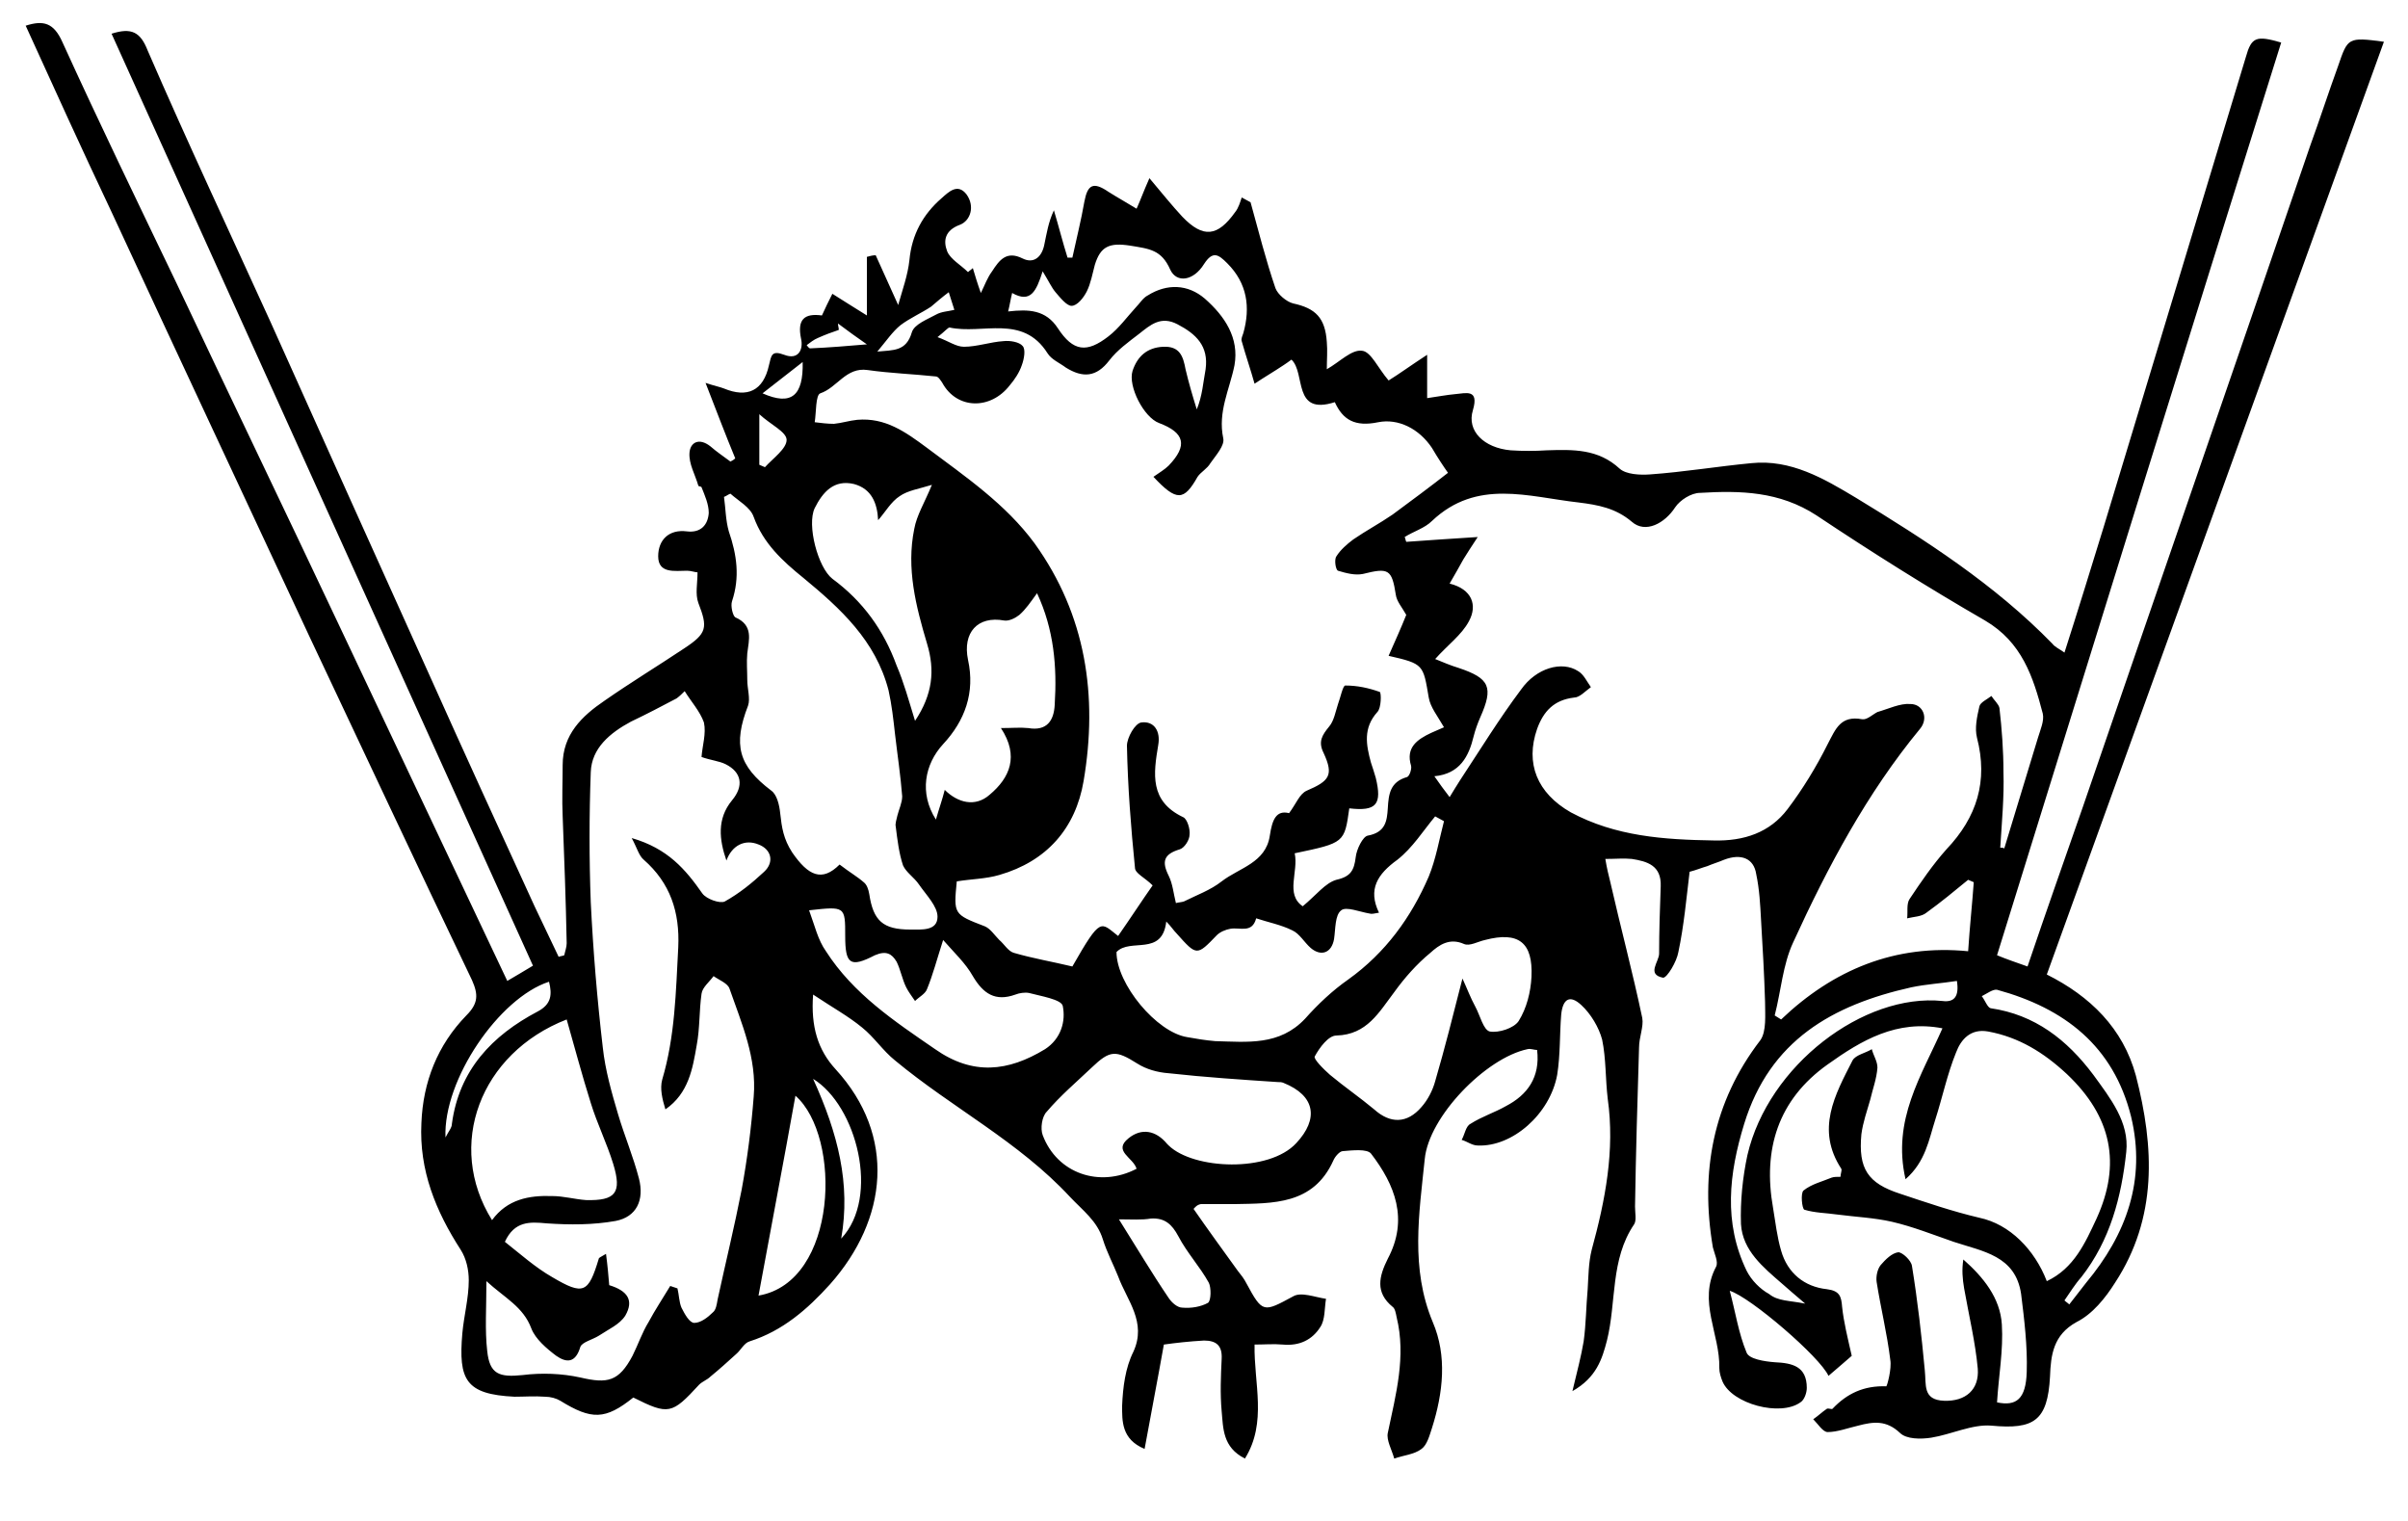 <?xml version="1.0" encoding="utf-8"?>
<!-- Generator: Adobe Illustrator 19.2.0, SVG Export Plug-In . SVG Version: 6.00 Build 0)  -->
<svg version="1.1" id="Layer_1" xmlns="http://www.w3.org/2000/svg" xmlns:xlink="http://www.w3.org/1999/xlink" x="0px" y="0px"
	 viewBox="0 0 300 189.5" style="enable-background:new 0 0 300 189.5;" xml:space="preserve">
<g>
	<path d="M148.7,150.6c1.8,2.6,3.7,5.2,5.5,7.7c0.4,0.5,0.8,1,1.1,1.6c2,3.7,2.1,3.6,5.8,1.6c1-0.6,2.7,0.1,4.1,0.3
		c-0.2,1.2-0.1,2.6-0.7,3.5c-1,1.6-2.6,2.4-4.7,2.2c-1.1-0.1-2.3,0-3.5,0c-0.1,4.8,1.6,9.7-1.2,14.2c-2.8-1.4-2.7-3.8-2.9-5.9
		c-0.2-2.2-0.1-4.4,0-6.5c0.1-1.7-0.7-2.3-2.2-2.3c-1.8,0.1-3.6,0.3-5,0.5c-0.8,4.5-1.6,8.6-2.4,13c-2.9-1.2-2.8-3.5-2.8-5.4
		c0.1-2.3,0.4-4.7,1.4-6.7c1.7-3.7-0.8-6.4-1.9-9.4c-0.6-1.5-1.4-3-1.9-4.6c-0.7-2.3-2.5-3.6-4.1-5.3c-6.4-6.9-14.7-11.1-21.8-17
		c-1.5-1.2-2.6-2.9-4.1-4.1c-1.7-1.4-3.7-2.5-6.1-4.1c-0.3,4,0.6,6.9,2.8,9.3c7.6,8.3,6.5,18.7-0.7,26.8c-2.8,3.1-5.9,5.8-10,7.1
		c-0.7,0.2-1.1,1.1-1.7,1.6c-1.1,1-2.1,1.9-3.2,2.8c-0.4,0.4-1,0.6-1.4,1c-3.4,3.7-3.8,3.8-8.2,1.6c-3.5,2.8-5.2,2.8-9.1,0.4
		c-0.5-0.3-1.2-0.5-1.9-0.5c-1.3-0.1-2.5,0-3.8,0c-6.1-0.3-7-2.1-6.5-7.9c0.2-2.2,0.8-4.4,0.8-6.6c0-1.3-0.3-2.7-1-3.8
		c-3.1-4.8-5.2-9.9-4.9-15.8c0.2-5.1,2-9.7,5.6-13.4c1.5-1.5,1.5-2.6,0.7-4.4C52,107.9,45.3,93.6,38.6,79.4
		C30.3,61.6,22,43.9,13.8,26.2c-3.6-7.6-7.1-15.3-10.6-23c2.2-0.7,3.5-0.4,4.6,2.1c4.6,10.1,9.4,20,14.2,30
		c6.7,14.2,13.5,28.3,20.2,42.5c7,14.8,14,29.6,21,44.4c1-0.6,1.9-1.1,3.2-1.9C48.9,81.6,31.4,42.9,13.9,4.2
		c2.5-0.8,3.6-0.2,4.5,2.1c4.9,11.3,10.2,22.6,15.3,33.8c6.6,14.7,13.2,29.4,19.8,44c4.3,9.6,8.7,19.2,13.1,28.8c1,2.1,2,4.2,3,6.3
		c0.2-0.1,0.5-0.1,0.7-0.2c0.1-0.5,0.3-1,0.3-1.5c-0.1-5.3-0.3-10.5-0.5-15.8c-0.1-2.1,0-4.3,0-6.4c0-3.8,2.4-6.1,5.2-8
		c3.3-2.3,6.6-4.3,9.9-6.5c2.9-1.9,3-2.6,1.8-5.7c-0.4-1.1-0.1-2.4-0.1-3.8c-0.3,0-0.8-0.2-1.3-0.2c-1.5,0-3.6,0.4-3.6-1.8
		c0-2,1.3-3.4,3.6-3.1c1.7,0.2,2.6-0.8,2.7-2.3c0-1.1-0.5-2.2-0.9-3.2c0-0.1-0.4-0.1-0.4-0.2c-0.4-1.4-1.2-2.7-1.1-4.1
		c0.1-1.3,1.2-1.9,2.6-0.8c0.8,0.7,1.7,1.3,2.5,1.9c0.2-0.1,0.4-0.2,0.6-0.4c-1.2-2.9-2.3-5.8-3.7-9.4c1.2,0.4,1.8,0.5,2.3,0.7
		c2.9,1.2,4.9,0.3,5.6-2.9c0.3-1.2,0.3-1.9,1.9-1.3c1.8,0.7,2.4-0.7,2.1-2c-0.5-2.4,0.4-3.2,2.6-2.9c0.4-0.9,0.8-1.7,1.3-2.7
		c1.3,0.8,2.5,1.6,4.3,2.7c0-2.9,0-5.1,0-7.3c0.4-0.1,0.7-0.2,1.1-0.2c0.9,2,1.8,4,2.8,6.2c0.5-1.8,1.2-3.7,1.4-5.6
		c0.3-3.2,1.7-5.7,4-7.7c0.9-0.8,2-1.9,3.1-0.5c1.1,1.5,0.5,3.3-0.8,3.8c-1.9,0.7-2.1,2-1.6,3.3c0.4,1,1.7,1.7,2.6,2.6
		c0.2-0.2,0.4-0.3,0.6-0.5c0.3,1,0.6,2,1,3.1c0.5-1,0.8-1.9,1.4-2.7c0.9-1.4,1.8-2.6,3.8-1.6c1.4,0.7,2.4-0.2,2.7-1.7
		c0.3-1.4,0.5-2.8,1.2-4.3c0.6,2,1.1,4,1.7,5.9c0.2,0,0.4,0,0.6,0c0.5-2.3,1.1-4.7,1.5-7c0.4-2.1,1.1-2.5,3-1.2
		c1.1,0.7,2.2,1.3,3.5,2.1c0.5-1.1,0.8-2,1.6-3.8c1.6,1.9,2.8,3.4,4.1,4.8c2.6,2.7,4.4,2.5,6.6-0.6c0.4-0.5,0.6-1.2,0.8-1.8
		c0.4,0.2,0.7,0.4,1.1,0.6c1,3.6,1.9,7.2,3.1,10.7c0.3,0.8,1.4,1.7,2.2,1.9c2.8,0.6,4,1.8,4.2,4.8c0.1,1.1,0,2.2,0,3.4
		c1.6-0.9,3.1-2.5,4.4-2.3c1.1,0.1,2,2.2,3.3,3.7c1.3-0.8,2.8-1.9,4.8-3.2c0,1.9,0,3.4,0,5.4c1.4-0.2,2.4-0.4,3.5-0.5
		c1.3-0.1,3-0.7,2.2,2c-0.8,2.6,1.4,4.7,4.7,5c1.5,0.1,3,0.1,4.5,0c3.3-0.1,6.4-0.2,9.1,2.3c0.8,0.7,2.5,0.8,3.8,0.7
		c4.2-0.3,8.4-1,12.6-1.4c4.9-0.5,9,1.9,13,4.3c8.7,5.3,17.3,10.8,24.5,18.2c0.3,0.4,0.8,0.6,1.5,1.1c1.7-5.3,3.3-10.5,4.9-15.7
		c5.9-19.5,11.8-39,17.7-58.5c0.7-2.5,1.3-2.7,4.4-1.8C272.3,43.2,260.6,81,248.8,119c1.2,0.5,2.4,0.9,3.8,1.4
		c2.3-6.8,4.6-13.3,6.9-19.9c9.4-27.4,18.9-54.8,28.3-82.3c1.2-3.3,2.3-6.7,3.5-10c1.2-3.5,1.2-3.6,5.7-3c-14,38.8-28,77.4-42,116.2
		c5.4,2.7,9.5,6.7,11.1,12.6c2.3,8.9,2.7,17.7-2.6,25.8c-1.2,1.9-2.8,3.9-4.8,4.9c-2.9,1.6-3.2,4.1-3.3,6.8c-0.3,5.5-2,6.6-7.3,6.1
		c-2.4-0.2-5,1.1-7.5,1.5c-1.3,0.2-3.1,0.2-3.9-0.6c-1.7-1.6-3.3-1.4-5.2-0.9c-1.3,0.3-2.6,0.8-3.8,0.8c-0.6,0-1.2-1-1.8-1.6
		c0.6-0.4,1.1-0.9,1.7-1.3c0.2-0.1,0.6,0.1,0.7,0c1.8-1.9,3.9-2.9,6.7-2.8c0.1,0,0.7-2.2,0.5-3.3c-0.4-3.3-1.2-6.5-1.7-9.7
		c-0.1-0.7,0.1-1.6,0.5-2.1c0.6-0.7,1.4-1.5,2.2-1.6c0.5,0,1.6,1,1.7,1.7c0.7,4.3,1.2,8.7,1.6,13c0.2,1.8-0.3,3.7,2.4,3.8
		s4.4-1.4,4.2-4c-0.3-3.3-1.1-6.6-1.7-10c-0.2-1.2-0.3-2.3-0.1-3.6c2.5,2.2,4.6,4.8,4.8,8.1c0.2,3.2-0.4,6.4-0.6,9.7
		c2.4,0.5,3.6-0.4,3.7-3.8c0.1-3.2-0.3-6.5-0.7-9.7c-0.7-4.8-4.8-5.3-8.4-6.5c-2.6-0.9-5.1-1.9-7.7-2.5c-2.2-0.5-4.5-0.6-6.8-0.9
		c-1.4-0.2-2.8-0.2-4.1-0.6c-0.3-0.1-0.5-2.1-0.1-2.4c1-0.8,2.3-1.1,3.5-1.6c0.3-0.1,0.6-0.1,1.1-0.1c0-0.4,0.2-0.8,0.1-1
		c-3.2-4.9-0.8-9.2,1.4-13.5c0.4-0.7,1.6-0.9,2.4-1.4c0.2,0.8,0.7,1.5,0.7,2.3c-0.1,1.4-0.6,2.7-0.9,4c-0.4,1.4-0.9,2.8-1.1,4.3
		c-0.4,4.3,0.8,6.1,4.8,7.4c3.3,1.1,6.5,2.2,9.9,3c3.8,0.8,6.9,4,8.4,7.9c3.4-1.6,4.8-4.8,6.2-7.8c3.1-6.8,1.9-12.7-3.7-18
		c-2.9-2.7-6-4.6-9.8-5.3c-2.2-0.4-3.4,1-4,2.6c-1.1,2.7-1.7,5.6-2.6,8.4c-0.8,2.5-1.2,5.2-3.7,7.4c-1.7-7.4,2-12.9,4.6-18.8
		c-5.7-1.1-10.1,1.5-14.3,4.5c-6.2,4.4-8.1,10.6-6.8,17.9c0.3,1.8,0.5,3.6,1,5.3c0.8,2.8,2.9,4.5,5.7,4.8c1.6,0.2,1.8,0.9,1.9,2.2
		c0.2,1.9,0.7,3.9,1.2,6.1c-0.6,0.5-1.7,1.5-2.9,2.5c-1-2.3-9.7-9.8-12.3-10.6c0.7,2.6,1.1,5.3,2.1,7.7c0.3,0.8,2.2,1.1,3.5,1.2
		c2.2,0.1,4,0.5,4,3.2c0,0.6-0.3,1.5-0.8,1.8c-2.5,1.8-8.5,0.2-9.7-2.6c-0.2-0.5-0.4-1.1-0.4-1.7c0.1-4.2-2.7-8.3-0.4-12.6
		c0.3-0.6-0.2-1.6-0.4-2.4c-1.6-9.4,0-18.1,5.9-25.8c0.8-1.1,0.6-3.2,0.6-4.8c-0.1-3.4-0.3-6.8-0.5-10.2c-0.1-1.9-0.2-3.8-0.6-5.7
		c-0.3-2-1.9-2.6-4-1.8c-0.7,0.3-1.4,0.5-2.1,0.8c-0.7,0.2-1.4,0.5-2.2,0.7c-0.4,3.3-0.7,6.7-1.4,10c-0.2,1.2-1.4,3.2-1.9,3.2
		c-2.1-0.4-0.5-2-0.5-3c0-2.8,0.1-5.6,0.2-8.4c0.1-2.6-1.7-3.1-3.6-3.4c-1-0.1-2,0-3.3,0c0.2,1.2,0.4,2,0.6,2.8
		c1.3,5.7,2.8,11.3,4,17c0.2,1.1-0.4,2.4-0.4,3.7c-0.2,6.6-0.4,13.2-0.5,19.8c0,0.8,0.2,1.7-0.1,2.2c-3,4.4-2.2,9.7-3.4,14.5
		c-0.6,2.3-1.3,4.6-4.3,6.3c0.6-2.5,1.1-4.4,1.4-6.2c0.3-2.2,0.3-4.3,0.5-6.5c0.1-1.6,0.1-3.3,0.5-4.9c1.7-6.2,2.9-12.4,2-18.8
		c-0.3-2.5-0.2-5-0.7-7.4c-0.4-1.5-1.4-3.2-2.6-4.3c-1.4-1.3-2.3-0.8-2.5,1.2c-0.2,2.5-0.1,5-0.5,7.5c-0.9,4.9-5.6,9-9.9,8.8
		c-0.7,0-1.3-0.5-2-0.7c0.4-0.7,0.5-1.7,1.1-2c1.4-0.9,3-1.4,4.4-2.2c2.7-1.4,4.3-3.6,3.9-7c-0.4,0-0.8-0.2-1.2-0.1
		c-5.2,1.1-12.3,8.4-12.8,13.7c-0.7,6.8-1.8,13.6,1,20.3c1.8,4.2,1.3,8.8-0.1,13.2c-0.3,0.9-0.6,2.1-1.3,2.6
		c-0.9,0.7-2.3,0.8-3.4,1.2c-0.3-1.1-1-2.3-0.8-3.2c1-4.8,2.3-9.5,1.1-14.4c-0.1-0.5-0.2-1.1-0.5-1.3c-2.2-1.8-1.7-3.8-0.6-6
		c2.6-4.9,0.9-9.2-2.1-13.1c-0.5-0.6-2.3-0.4-3.5-0.3c-0.4,0-1,0.7-1.2,1.2c-2.5,5.5-7.5,5.3-12.3,5.4c-1.4,0-2.8,0-4.2,0
		C149.1,150.1,148.9,150.4,148.7,150.6z M143.7,59.4c0.7-0.5,1.4-0.9,1.9-1.4c2.4-2.5,2-4.1-1.2-5.3c-1.9-0.7-3.9-4.6-3.3-6.5
		c0.6-1.8,1.8-2.9,3.8-3c2.1-0.1,2.5,1.2,2.8,2.8c0.4,1.7,0.9,3.4,1.4,5c0.7-1.7,0.8-3.4,1.1-5c0.4-2.9-1.2-4.4-3.5-5.6
		c-2.1-1.1-3.4,0.1-4.8,1.2c-1.3,1-2.7,2-3.7,3.3c-1.6,2.1-3.3,2.2-5.4,0.9c-0.8-0.6-1.8-1-2.3-1.8c-3.1-4.9-8.1-2.3-12.2-3.2
		c-0.2,0-0.6,0.5-1.5,1.2c1.4,0.5,2.3,1.2,3.3,1.2c1.6,0,3.3-0.6,4.9-0.7c0.8-0.1,2,0.1,2.4,0.6c0.4,0.4,0.2,1.6-0.1,2.4
		c-0.3,0.9-0.9,1.8-1.5,2.5c-2.4,3.1-6.6,3-8.4-0.3c-0.2-0.3-0.5-0.8-0.8-0.8c-2.8-0.3-5.7-0.4-8.5-0.8c-2.7-0.4-3.8,2.2-5.9,2.9
		c-0.6,0.2-0.5,2.4-0.7,3.6c0.8,0.1,1.6,0.2,2.4,0.2c1-0.1,1.9-0.4,2.9-0.5c3.5-0.3,6,1.5,8.7,3.5c4.8,3.6,9.8,7,13.4,11.9
		c6.4,8.9,7.9,19,6.1,29.6c-1,5.9-4.6,10-10.5,11.7c-1.7,0.5-3.5,0.5-5.3,0.8c-0.4,4.1-0.4,4.1,3.5,5.6c0.7,0.3,1.2,1.1,1.8,1.7
		c0.6,0.5,1.1,1.4,1.8,1.6c2.4,0.7,4.8,1.1,7.3,1.7c3.6-6.3,3.5-5.5,5.7-3.8c1.6-2.3,3.1-4.6,4.3-6.3c-1-1-2.2-1.5-2.2-2.2
		c-0.5-5-0.9-10.1-1-15.2c0-1,1-2.8,1.8-2.9c1.6-0.2,2.4,1.1,2.1,2.8c-0.6,3.6-1.1,7,3.1,9c0.5,0.2,0.9,1.5,0.8,2.2
		c0,0.6-0.6,1.6-1.2,1.8c-2,0.6-2.3,1.5-1.4,3.3c0.5,1,0.6,2.2,0.9,3.4c0.4-0.1,0.7-0.1,1-0.2c1.6-0.8,3.3-1.4,4.7-2.5
		c2.2-1.7,5.5-2.3,6-5.7c0.3-2,0.8-3.2,2.4-2.8c0.9-1.2,1.3-2.4,2.2-2.8c2.8-1.2,3.4-1.9,2.1-4.7c-0.7-1.4-0.2-2.2,0.7-3.3
		c0.6-0.7,0.8-1.9,1.1-2.8c0.3-0.8,0.6-2.3,0.9-2.3c1.5,0,2.9,0.3,4.3,0.8c0.2,0.1,0.2,2-0.3,2.5c-1.8,2-1.4,4.1-0.8,6.3
		c0.2,0.6,0.4,1.2,0.6,1.9c0.8,3.3,0.1,4.2-3.3,3.8c-0.6,4.3-0.6,4.3-6.8,5.6c0.5,2.3-1.2,5.1,1,6.6c1.7-1.4,2.8-2.9,4.2-3.3
		c1.8-0.4,2.2-1.2,2.4-2.8c0.1-1,0.9-2.6,1.5-2.7c2.2-0.4,2.4-1.8,2.5-3.4c0.1-1.8,0.3-3.3,2.4-3.9c0.3-0.1,0.6-1,0.5-1.4
		c-0.7-2.3,0.8-3.3,2.5-4.1c0.5-0.2,1.1-0.5,1.6-0.7c-0.8-1.4-1.7-2.5-1.9-3.7c-0.7-4.1-0.6-4.2-5-5.2c0.8-1.8,1.6-3.6,2.2-5.1
		c-0.5-0.9-1.2-1.7-1.3-2.5c-0.5-3.2-0.9-3.4-4.1-2.6c-1,0.2-2.1-0.1-3.1-0.4c-0.3-0.1-0.5-1.4-0.2-1.8c0.5-0.8,1.3-1.5,2.1-2.1
		c1.6-1.1,3.3-2,4.9-3.1c2.3-1.7,4.6-3.4,6.9-5.2c-0.5-0.7-1.3-1.9-2-3.1c-1.6-2.4-4.2-3.7-6.7-3.2c-2.9,0.6-4.4-0.3-5.4-2.5
		c-5.3,1.7-3.6-3.6-5.4-5.3c-0.4,0.3-0.7,0.5-1,0.7c-1.2,0.8-2.4,1.5-3.6,2.3c-0.5-1.8-1.1-3.5-1.6-5.3c-0.1-0.3,0.1-0.7,0.2-1
		c0.9-3.2,0.5-6.2-2-8.7c-1.1-1.1-1.8-1.6-2.9,0.1c-1.3,2.1-3.4,2.4-4.2,0.7c-1.1-2.5-2.6-2.6-5-3c-2.6-0.4-3.7,0.1-4.4,2.4
		c-0.3,1.1-0.5,2.3-1,3.3c-0.4,0.8-1.2,1.8-1.9,1.8c-0.6,0-1.4-1-2-1.7c-0.5-0.6-0.8-1.3-1.6-2.6c-0.8,2.5-1.5,4-3.8,2.7
		c-0.2,0.8-0.3,1.5-0.5,2.3c2.6-0.3,4.7-0.2,6.2,2.1c1.9,2.9,3.6,3.1,6.3,1c1.3-1,2.3-2.4,3.4-3.6c0.5-0.5,0.9-1.2,1.5-1.5
		c2.4-1.5,5-1.4,7.1,0.4c2.5,2.2,4.3,4.9,3.7,8.3c-0.6,3-2.1,5.8-1.4,9.1c0.2,0.9-0.9,2.1-1.6,3.1c-0.4,0.7-1.2,1.1-1.6,1.7
		C147.5,62.4,146.6,62.5,143.7,59.4z M249.2,105.6c0.2,0,0.4,0,0.5,0.1c1.4-4.6,2.8-9.2,4.2-13.8c0.3-1,0.8-2.1,0.6-3
		c-1.2-4.6-2.6-8.9-7.2-11.6c-7.1-4.1-14.1-8.5-21-13.1c-4.6-3-9.5-3.1-14.5-2.8c-1.1,0-2.5,0.9-3.1,1.8c-1.3,2-3.7,3.3-5.4,1.8
		c-2-1.7-4.2-2.1-6.6-2.4c-6.3-0.7-12.7-3-18.3,2.3c-0.9,0.9-2.3,1.3-3.4,2c0.1,0.2,0.1,0.4,0.2,0.6c2.8-0.2,5.7-0.4,8.9-0.6
		c-0.8,1.2-1.3,2-1.8,2.8c-0.5,0.9-1,1.8-1.7,3c2.8,0.7,3.5,2.7,2.4,4.7c-0.9,1.7-2.7,3-4.2,4.7c1,0.4,1.9,0.8,2.9,1.1
		c3.9,1.3,4.4,2.4,2.7,6.2c-0.3,0.7-0.6,1.5-0.8,2.3c-0.6,2.5-1.7,4.7-4.9,5c0.7,1,1.2,1.7,1.9,2.6c0.5-0.8,0.9-1.5,1.3-2.1
		c2.5-3.8,4.9-7.7,7.6-11.3c1.9-2.7,5.1-3.6,7.1-2.3c0.7,0.4,1.1,1.3,1.6,2c-0.7,0.5-1.4,1.3-2.1,1.3c-2.5,0.3-3.8,1.7-4.6,3.9
		c-1.5,4.3,0,8,4.2,10.4c5.6,3,11.6,3.4,17.8,3.5c3.8,0.1,7-1,9.2-3.9c1.9-2.5,3.6-5.3,5-8.1c1-1.9,1.6-3.6,4.3-3.1
		c0.6,0.1,1.3-0.6,1.9-0.9c1.4-0.4,2.8-1.1,4.1-1c1.6,0,2.3,1.8,1.2,3.1c-6.6,8-11.5,17.2-15.8,26.6c-1.3,2.8-1.5,6-2.3,9.1
		c0.3,0.2,0.5,0.3,0.8,0.5c6.5-6.2,14.2-9.4,23.3-8.5c0.2-3.1,0.5-5.8,0.7-8.6c-0.2-0.1-0.5-0.2-0.7-0.3c-1.7,1.4-3.4,2.8-5.2,4.1
		c-0.6,0.5-1.6,0.5-2.4,0.7c0.1-0.8-0.1-1.8,0.3-2.4c1.4-2.1,2.9-4.3,4.6-6.2c3.8-4,5.2-8.5,3.8-13.9c-0.3-1.2,0-2.6,0.3-3.9
		c0.1-0.5,1-0.9,1.5-1.3c0.3,0.5,0.9,1,1,1.5c0.3,2.6,0.5,5.3,0.5,8C249.7,99.2,249.4,102.4,249.2,105.6z M85.3,86.1
		c-0.3,0.3-0.6,0.6-1,0.9c-1.9,1-3.8,2-5.7,2.9c-2.6,1.4-4.9,3.3-5,6.3c-0.2,5.4-0.2,10.8,0,16.2c0.3,6.1,0.8,12.1,1.5,18.1
		c0.3,2.8,1.1,5.6,1.9,8.3s1.9,5.3,2.6,8s-0.3,4.8-2.9,5.3c-2.8,0.5-5.7,0.5-8.6,0.3c-2.1-0.2-4-0.3-5.2,2.3
		c1.9,1.5,3.8,3.2,5.9,4.4c3.9,2.3,4.5,2,5.8-2.3c0-0.1,0.2-0.2,0.9-0.6c0.2,1.5,0.3,2.7,0.4,3.9c2.3,0.7,3.1,1.9,2,3.8
		c-0.7,1.1-2.1,1.7-3.3,2.5c-0.8,0.5-2.1,0.8-2.3,1.4c-0.6,2-1.7,2-3,1.1c-1.2-0.9-2.6-2.1-3.1-3.4c-1-2.7-3.3-3.8-5.6-5.9
		c0,3.4-0.2,6.1,0.1,8.7c0.3,2.9,1.5,3.3,4.4,3c2.4-0.3,4.9-0.2,7.2,0.3c3.4,0.8,4.8,0.5,6.5-2.7c0.7-1.4,1.2-2.9,2-4.2
		c0.8-1.5,1.8-3,2.7-4.5c0.3,0.1,0.6,0.2,0.9,0.3c0.2,0.8,0.2,1.7,0.5,2.4c0.4,0.8,1,1.9,1.6,1.9c0.8,0,1.7-0.7,2.3-1.3
		c0.4-0.3,0.5-1,0.6-1.6c1-4.6,2.1-9.1,3-13.7c0.7-3.8,1.2-7.7,1.5-11.6c0.4-4.8-1.5-9.1-3-13.4c-0.2-0.7-1.3-1.1-2-1.6
		c-0.5,0.7-1.4,1.4-1.5,2.2c-0.3,2.1-0.2,4.3-0.6,6.4c-0.5,2.9-1,6-3.9,8c-0.4-1.3-0.7-2.6-0.4-3.7c1.6-5.4,1.7-10.9,2-16.5
		c0.2-4.4-1-8-4.3-10.9c-0.6-0.5-0.8-1.4-1.5-2.7c4.5,1.3,6.7,3.9,8.8,6.9c0.5,0.7,2.2,1.3,2.8,1c1.8-1,3.4-2.3,4.9-3.7
		c1.3-1.2,0.9-2.8-0.7-3.4c-1.7-0.7-3.3,0.1-4,2c-0.9-2.6-1.2-5.2,0.7-7.5c1.5-1.8,1.2-3.5-0.8-4.5c-0.8-0.4-1.9-0.5-3-0.9
		c0.1-1.4,0.6-2.9,0.3-4.3C87.2,88.6,86.1,87.4,85.3,86.1z M104.6,107.7c1.3,1,2.2,1.5,3,2.2c0.4,0.3,0.6,0.9,0.7,1.5
		c0.5,3.3,1.7,4.4,5.1,4.4c1.4,0,3.4,0.2,3.4-1.6c0-1.3-1.4-2.7-2.3-4c-0.6-0.9-1.6-1.5-2-2.4c-0.5-1.5-0.7-3.2-0.9-4.8
		c-0.1-0.4,0.1-0.9,0.2-1.4c0.2-0.8,0.6-1.6,0.6-2.4c-0.2-2.6-0.6-5.2-0.9-7.8c-0.2-1.8-0.4-3.6-0.8-5.4c-1.6-6.2-6-10.2-10.6-14
		c-2.6-2.1-5-4.3-6.2-7.6c-0.4-1.2-1.9-2-2.9-2.9c-0.3,0.1-0.5,0.3-0.8,0.4c0.2,1.4,0.2,2.9,0.6,4.3c1,2.9,1.4,5.7,0.4,8.7
		c-0.2,0.6,0.1,1.8,0.4,2c2.3,1,1.7,2.8,1.5,4.5c-0.1,1.1,0,2.2,0,3.3c0,1.1,0.4,2.3,0.1,3.2c-1.9,4.9-1.2,7.5,2.9,10.6
		c0.7,0.5,1,1.8,1.1,2.8c0.2,1.8,0.4,3.2,1.5,4.9C100.7,109.1,102.4,109.9,104.6,107.7z M171.8,113.7c-0.6,0.1-0.9,0.2-1.2,0.1
		c-1.2-0.2-2.9-0.9-3.5-0.4c-0.8,0.6-0.7,2.3-0.9,3.6c-0.3,1.7-1.6,2.2-2.9,1.1c-0.8-0.7-1.4-1.8-2.3-2.2c-1.4-0.7-3-1-4.5-1.5
		c-0.5,1.9-2,1.1-3.2,1.3c-0.6,0.1-1.3,0.4-1.7,0.8c-2.5,2.6-2.5,2.6-5-0.2c-0.4-0.4-0.7-0.9-1.3-1.5c-0.5,4.4-4.5,2-6.2,3.8
		c0,4,5,10,8.8,10.6c1.1,0.2,2.3,0.4,3.5,0.5c4,0.1,8,0.6,11.2-2.8c1.6-1.8,3.4-3.5,5.4-4.9c4.6-3.3,7.8-7.7,10-12.8
		c0.9-2.2,1.3-4.6,1.9-6.9c-0.4-0.2-0.7-0.4-1.1-0.6c-1.5,1.8-2.8,3.9-4.7,5.4C171.6,108.9,170.4,110.8,171.8,113.7z M141.6,145.6
		c-0.4-1.4-3-2.2-1-3.8c1.6-1.3,3.4-1,4.8,0.7c0.1,0.1,0.1,0.1,0.2,0.2c3.1,3,12.5,3.4,15.9-0.3c2.8-3,2.4-5.9-1.6-7.5
		c-0.2-0.1-0.5-0.1-0.7-0.1c-4.5-0.3-9.1-0.6-13.6-1.1c-1.4-0.1-2.8-0.5-3.9-1.2c-2.7-1.7-3.4-1.7-5.7,0.5c-1.9,1.8-3.9,3.5-5.6,5.5
		c-0.6,0.6-0.8,2.1-0.5,2.9C131.7,146.2,137,148,141.6,145.6z M182.2,121.9c0.6,1.3,1,2.4,1.6,3.5s1,2.9,1.8,3.1
		c1.1,0.2,3-0.4,3.6-1.3c1-1.6,1.5-3.6,1.6-5.5c0.2-4.3-1.6-5.7-5.8-4.6c-0.9,0.2-1.9,0.8-2.6,0.5c-1.8-0.8-3.1,0.1-4.2,1.1
		c-1.7,1.4-3.2,3.1-4.5,4.9c-1.9,2.5-3.4,5.3-7.2,5.4c-1,0-2.1,1.5-2.7,2.6c-0.2,0.3,1.1,1.6,1.9,2.3c1.8,1.5,3.7,2.8,5.5,4.3
		c2,1.8,4.1,1.8,5.9-0.3c0.8-0.9,1.4-2.1,1.7-3.2C180,130.6,181,126.6,182.2,121.9z M70.6,127c-10.8,4.2-15.1,15.7-9.3,25
		c1.9-2.6,4.6-3.1,7.5-3c1.4,0,2.8,0.4,4.2,0.5c3.7,0.1,4.5-0.9,3.4-4.5c-0.8-2.6-2-5-2.8-7.6C72.5,133.9,71.6,130.5,70.6,127z
		 M100.8,113.4c0.7,1.9,1.1,3.7,2.1,5.1c3.4,5.3,8.5,8.7,13.6,12.2c4.7,3.3,9.1,2.8,13.7,0c2-1.3,2.6-3.5,2.2-5.4
		c-0.2-0.8-2.7-1.2-4.2-1.6c-0.5-0.1-1.2,0-1.7,0.2c-2.5,0.9-4-0.1-5.3-2.3c-0.9-1.6-2.3-2.9-3.7-4.5c-0.8,2.5-1.3,4.4-2,6.1
		c-0.2,0.6-1,1-1.5,1.5c-0.4-0.6-0.8-1.1-1.1-1.7c-0.5-1-0.7-2.2-1.2-3.2c-0.6-1-1.3-1.4-2.7-0.8c-3.1,1.6-3.7,1.1-3.7-2.4
		C105.3,112.9,105.3,112.9,100.8,113.4z M129.2,73.9c-0.8,1.1-1.4,2-2.2,2.7c-0.5,0.4-1.3,0.8-1.9,0.7c-3.3-0.6-5.2,1.5-4.5,4.9
		c0.9,4.1-0.4,7.6-3.1,10.5c-2.3,2.5-3,6.1-0.9,9.4c0.4-1.4,0.8-2.5,1.1-3.7c1.6,1.6,3.8,2.2,5.6,0.6c2.5-2.1,3.7-4.8,1.4-8.3
		c1.4,0,2.4-0.1,3.4,0c2.3,0.4,3.2-0.9,3.3-2.9C131.7,83,131.3,78.4,129.2,73.9z M114,89.8c2.2-3.3,2.5-6.3,1.5-9.6
		c-1.4-4.7-2.6-9.4-1.6-14.3c0.3-1.7,1.3-3.3,2.2-5.5c-1.6,0.5-3,0.7-4,1.4c-1.1,0.7-1.8,2-2.7,3c-0.1-2.1-0.8-3.9-3-4.5
		c-2.5-0.6-3.9,1-4.9,3c-1,2.1,0.4,7.4,2.2,8.8c3.8,2.8,6.4,6.4,8,10.8C112.6,85,113.2,87.2,114,89.8z M99.1,136.5
		c-1.5,8.4-3.1,16.7-4.6,24.9C104.4,159.7,104.9,141.6,99.1,136.5z M224.9,162.4c-1.3-1.1-2.1-1.8-2.9-2.5c-2.3-2-4.9-4.1-5.1-7.4
		c-0.1-2.8,0.2-5.8,0.8-8.6c2.6-11.2,14.5-20.2,24.3-19.2c1.5,0.2,2.1-0.6,1.8-2.5c-1.9,0.3-3.8,0.4-5.7,0.8
		c-9.8,2.2-17.6,6.6-20.8,17c-1.9,6.2-2.6,12.3,0.3,18.3c0.6,1.2,1.7,2.3,2.8,2.9C221.5,162.1,222.9,162,224.9,162.4z M257.2,162
		c0.2,0.2,0.4,0.3,0.6,0.5c0.7-0.9,1.4-1.8,2.1-2.7c5-6,7.5-12.8,5.6-20.7c-2.2-8.8-8.3-13.5-16.7-15.8c-0.5-0.1-1.3,0.5-1.9,0.8
		c0.4,0.5,0.7,1.4,1.1,1.5c5.5,0.8,9.5,3.9,12.8,8.3c2.1,2.9,4.5,5.9,4.1,9.6c-0.6,5.6-2,11-5.6,15.6C258.5,160,257.9,161,257.2,162
		z M139.4,151.9c2.2,3.5,4.1,6.7,6.2,9.8c0.4,0.6,1.1,1.2,1.7,1.2c1.1,0.1,2.3-0.1,3.2-0.6c0.4-0.3,0.4-1.9,0.1-2.5
		c-1.1-2-2.7-3.7-3.8-5.8c-0.8-1.5-1.7-2.3-3.4-2.2C142.2,152,141,151.9,139.4,151.9z M104.8,154.3c4.9-5.2,1.9-16.6-3.5-19.9
		C104.4,141.2,106,147.5,104.8,154.3z M55.5,141.7c0.4-0.8,0.8-1.2,0.8-1.7c0.9-6.7,5-11,10.7-14c1.7-0.9,1.8-2.1,1.4-3.7
		C62.2,124.3,55.2,134.5,55.5,141.7z M109.3,43.8c2-0.2,3.6,0,4.3-2.4c0.3-1,1.9-1.6,3-2.2c0.7-0.4,1.5-0.4,2.3-0.6
		c-0.3-0.9-0.5-1.6-0.7-2.2c-0.8,0.6-1.5,1.2-2.2,1.8c-1.2,0.8-2.6,1.4-3.8,2.3C111.2,41.3,110.4,42.5,109.3,43.8z M94.6,57.9
		c0.2,0.1,0.5,0.2,0.7,0.3c1-1.1,2.7-2.3,2.7-3.4c0-1-2-1.9-3.4-3.2C94.6,54.2,94.6,56.1,94.6,57.9z M95,49c3.6,1.6,5.1,0.3,5-3.9
		C98.2,46.5,96.8,47.6,95,49z M108,42.9c-1.3-0.9-2.4-1.7-3.6-2.6c0,0.3,0.1,0.5,0.1,0.8c-0.9,0.3-1.7,0.6-2.6,1
		c-0.5,0.2-1,0.6-1.4,0.9c0.1,0.1,0.2,0.3,0.4,0.4C103.3,43.3,105.6,43.1,108,42.9z"/>
</g>
</svg>
